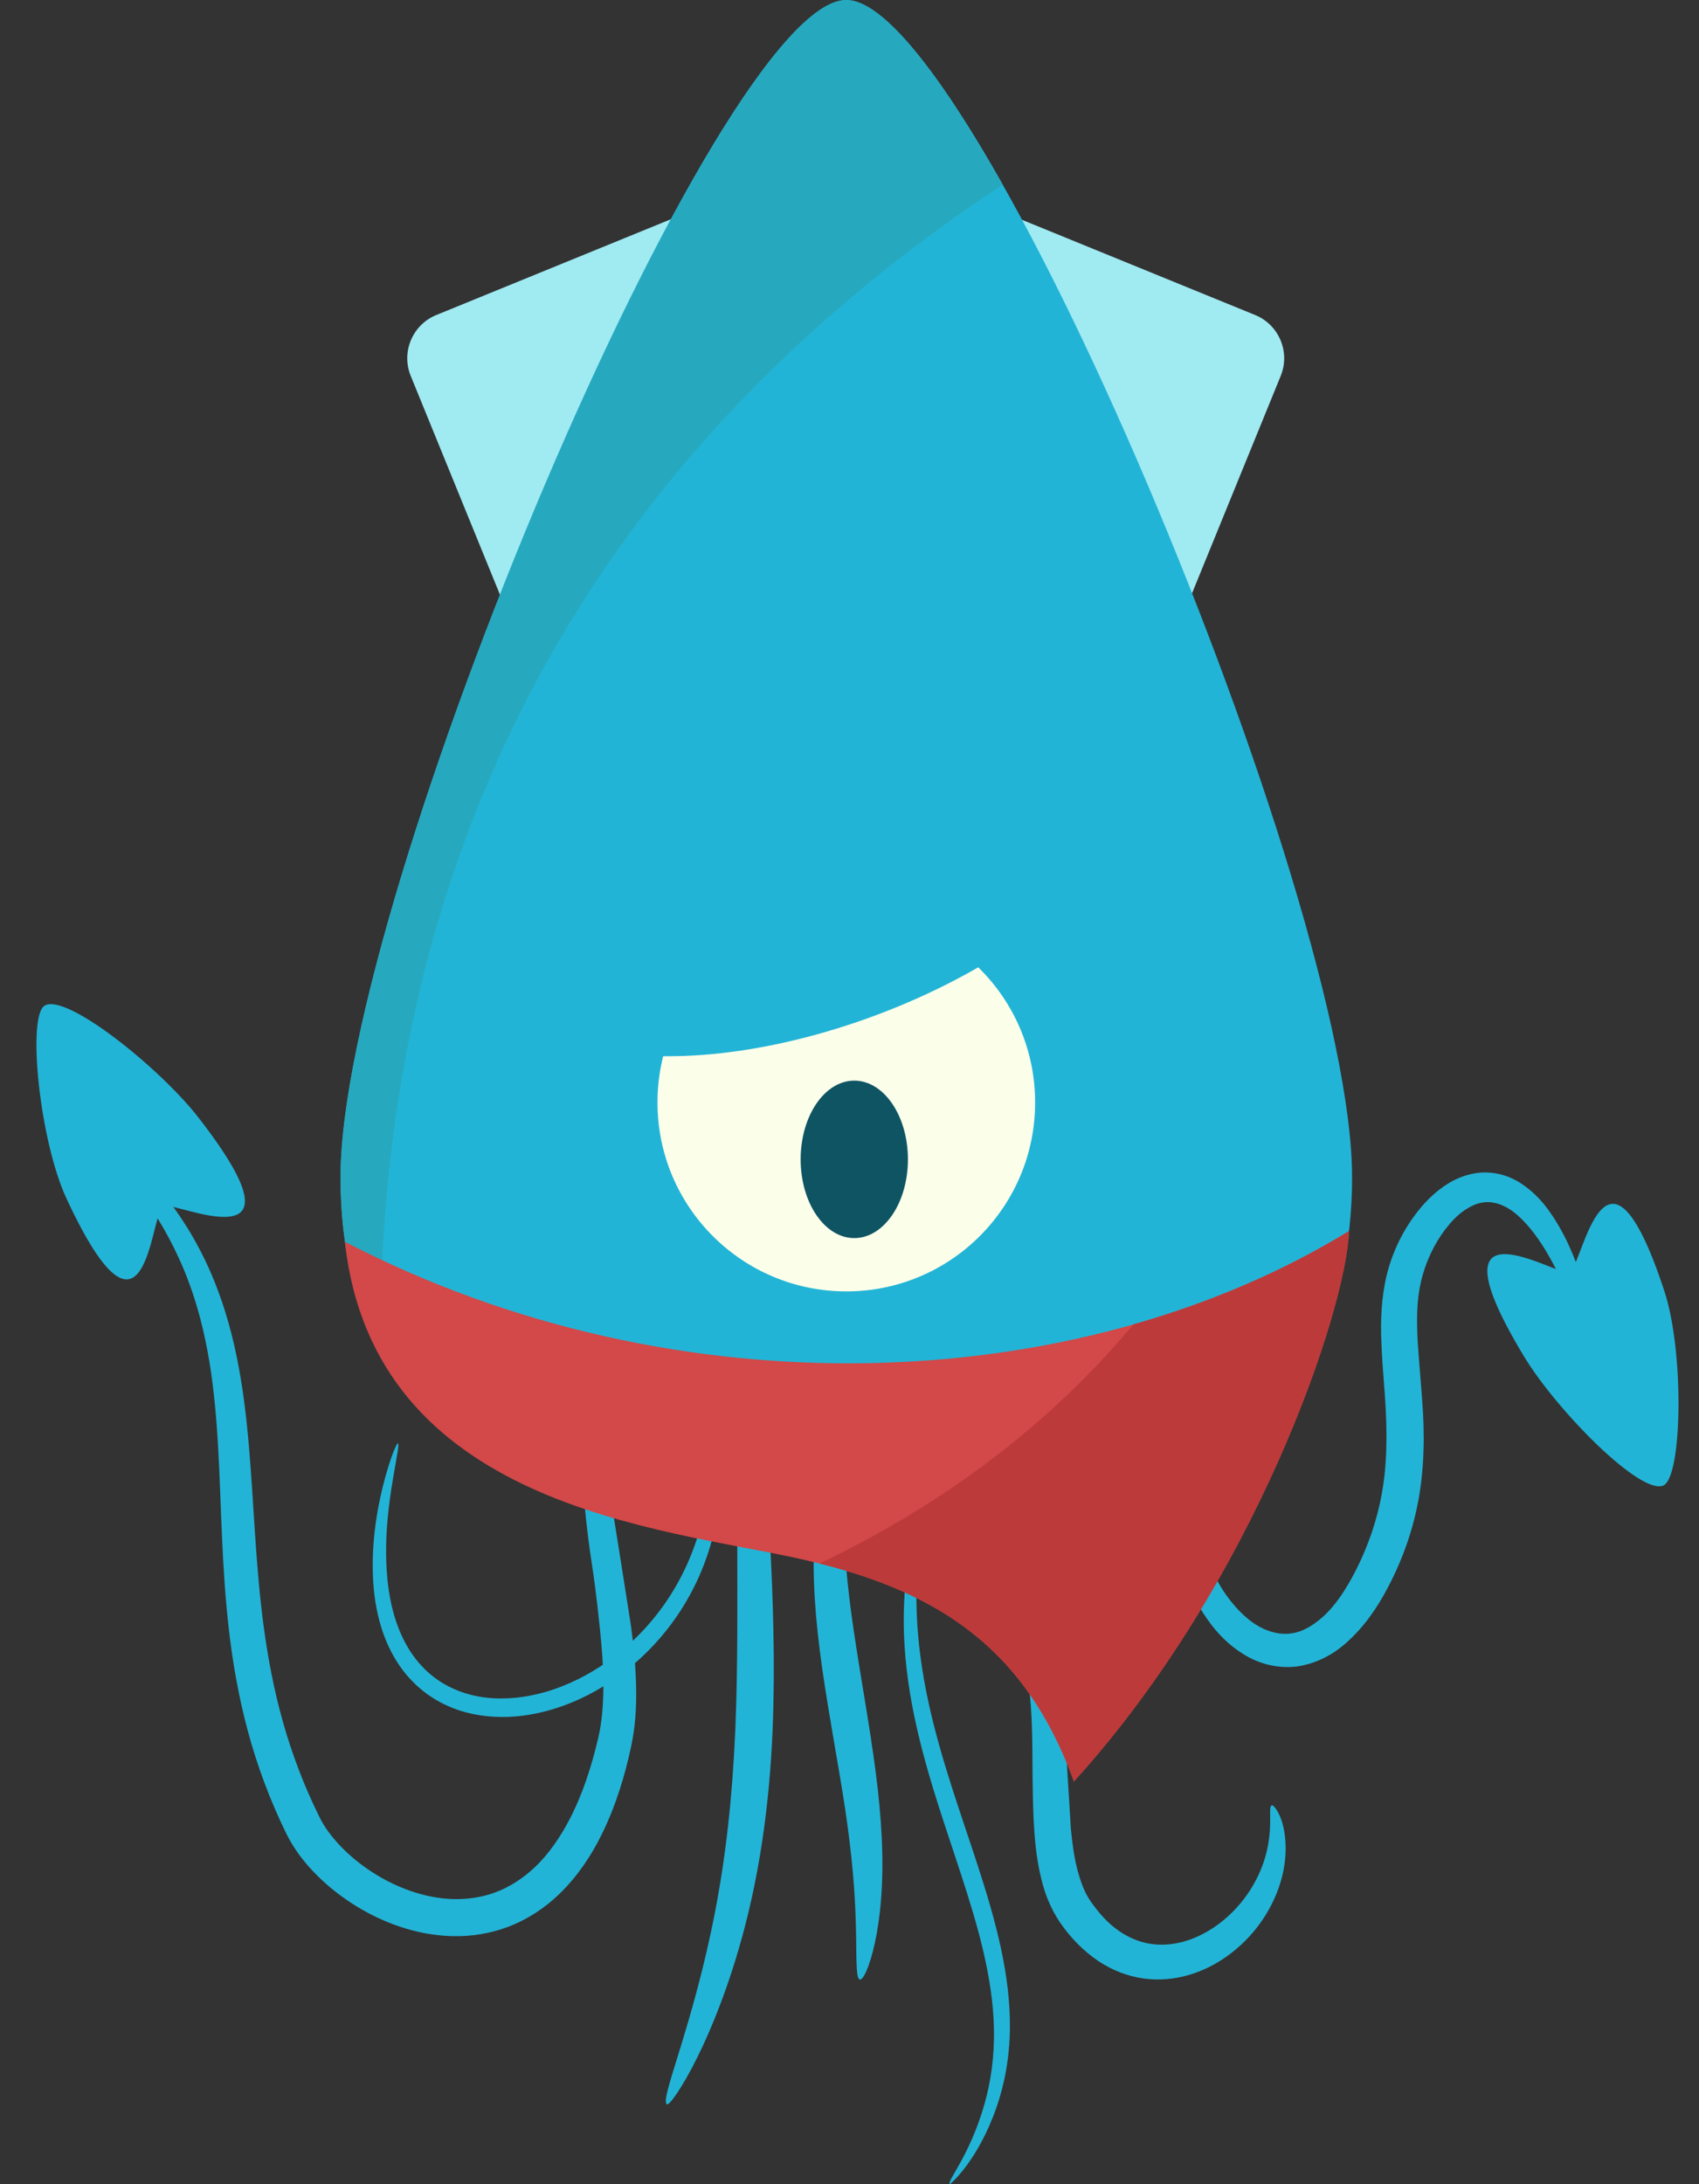 <?xml version="1.0" encoding="UTF-8" standalone="no"?>
<!-- Generator: Adobe Illustrator 16.0.4, SVG Export Plug-In . SVG Version: 6.00 Build 0)  -->

<svg
   xmlns:dc="http://purl.org/dc/elements/1.1/"
   xmlns:cc="http://creativecommons.org/ns#"
   xmlns:rdf="http://www.w3.org/1999/02/22-rdf-syntax-ns#"
   xmlns:svg="http://www.w3.org/2000/svg"
   xmlns="http://www.w3.org/2000/svg"
   xmlns:sodipodi="http://sodipodi.sourceforge.net/DTD/sodipodi-0.dtd"
   xmlns:inkscape="http://www.inkscape.org/namespaces/inkscape"
   version="1.1"
   id="squid"
   x="0px"
   y="0px"
   width="257.327mm"
   height="330.652mm"
   viewBox="0 0 911.788 1171.603"
   enable-background="new 0 0 738.37 1059.259"
   xml:space="preserve"
   inkscape:version="0.91 r13725"
   sodipodi:docname="logo.svg"><rect x="0" y="0" width="911.788" height="1171.603" fill="#333333" stroke="none"/><defs
     id="defs3579"><inkscape:path-effect
       effect="skeletal"
       id="path-effect4469"
       is_visible="true"
       pattern="m 103.459,-104.215 c 0,-2.76 2.24,-5 5,-5 2.76,0 5,2.24 5,5 0,2.76 -2.24,5 -5,5 -2.76,0 -5,-2.24 -5,-5 z"
       copytype="single_stretched"
       prop_scale="1"
       scale_y_rel="false"
       spacing="0"
       normal_offset="0"
       tang_offset="0"
       prop_units="false"
       vertical_pattern="false"
       fuse_tolerance="0" /><inkscape:path-effect
       effect="skeletal"
       id="path-effect4461"
       is_visible="true"
       pattern="m -3.803,-90.773 c 0,-2.76 2.24,-5 5,-5 2.76,0 5,2.24 5,5 0,2.76 -2.24,5 -5,5 -2.76,0 -5,-2.24 -5,-5 z"
       copytype="single_stretched"
       prop_scale="2"
       scale_y_rel="false"
       spacing="0"
       normal_offset="0"
       tang_offset="0"
       prop_units="false"
       vertical_pattern="false"
       fuse_tolerance="0" /><inkscape:path-effect
       effect="skeletal"
       id="path-effect4453"
       is_visible="true"
       pattern="m 54.703,-80.146 c 0,-2.76 2.24,-5 5,-5 2.76,0 5,2.24 5,5 0,2.76 -2.24,5 -5,5 -2.76,0 -5,-2.24 -5,-5 z"
       copytype="single_stretched"
       prop_scale="1"
       scale_y_rel="false"
       spacing="0"
       normal_offset="0"
       tang_offset="0"
       prop_units="false"
       vertical_pattern="false"
       fuse_tolerance="0" /><inkscape:path-effect
       effect="skeletal"
       id="path-effect4449"
       is_visible="true"
       pattern="m 83.957,-95.897 c 0,-2.76 2.24,-5 5,-5 2.76,0 5,2.24 5,5 0,2.76 -2.24,5 -5,5 -2.76,0 -5,-2.24 -5,-5 z"
       copytype="single_stretched"
       prop_scale="2"
       scale_y_rel="false"
       spacing="0"
       normal_offset="0"
       tang_offset="0"
       prop_units="false"
       vertical_pattern="false"
       fuse_tolerance="0" /><inkscape:path-effect
       effect="skeletal"
       id="path-effect4445"
       is_visible="true"
       pattern="m 103.459,-126.902 c 0,-2.76 2.24,-5 5,-5 2.76,0 5,2.24 5,5 0,2.76 -2.24,5 -5,5 -2.76,0 -5,-2.24 -5,-5 z"
       copytype="single_stretched"
       prop_scale="2"
       scale_y_rel="false"
       spacing="0"
       normal_offset="0"
       tang_offset="0"
       prop_units="false"
       vertical_pattern="false"
       fuse_tolerance="0" /><inkscape:path-effect
       effect="skeletal"
       id="path-effect4433"
       is_visible="true"
       pattern="m 59.579,-33.519 c 0,-2.76 2.24,-5 5,-5 2.76,0 5,2.24 5,5 0,2.76 -2.24,5 -5,5 -2.76,0 -5,-2.24 -5,-5 z"
       copytype="single_stretched"
       prop_scale="2"
       scale_y_rel="false"
       spacing="0"
       normal_offset="0"
       tang_offset="0"
       prop_units="false"
       vertical_pattern="false"
       fuse_tolerance="0" /><inkscape:path-effect
       effect="skeletal"
       id="path-effect4429"
       is_visible="true"
       pattern="m 118.086,-99.34 c 0,-2.76 2.24,-5 5,-5 2.76,0 5,2.24 5,5 0,2.76 -2.24,5 -5,5 -2.76,0 -5,-2.24 -5,-5 z"
       copytype="single_stretched"
       prop_scale="2"
       scale_y_rel="false"
       spacing="0"
       normal_offset="0"
       tang_offset="0"
       prop_units="false"
       vertical_pattern="false"
       fuse_tolerance="0" /><inkscape:path-effect
       effect="skeletal"
       id="path-effect4415"
       is_visible="true"
       pattern="M 0,5 C 0,2.24 2.24,0 5,0 7.76,0 10,2.24 10,5 10,7.76 7.76,10 5,10 2.24,10 0,7.76 0,5 Z"
       copytype="single_stretched"
       prop_scale="1"
       scale_y_rel="false"
       spacing="0"
       normal_offset="0"
       tang_offset="0"
       prop_units="false"
       vertical_pattern="false"
       fuse_tolerance="0" /><inkscape:path-effect
       effect="skeletal"
       id="path-effect4411"
       is_visible="true"
       pattern="M 0,5 C 0,2.24 2.24,0 5,0 7.76,0 10,2.24 10,5 10,7.76 7.76,10 5,10 2.24,10 0,7.76 0,5 Z"
       copytype="single_stretched"
       prop_scale="1"
       scale_y_rel="false"
       spacing="0"
       normal_offset="0"
       tang_offset="0"
       prop_units="false"
       vertical_pattern="false"
       fuse_tolerance="0" /><inkscape:path-effect
       effect="skeletal"
       id="path-effect4407"
       is_visible="true"
       pattern="M 0,5 C 0,2.24 2.24,0 5,0 7.76,0 10,2.24 10,5 10,7.76 7.76,10 5,10 2.24,10 0,7.76 0,5 Z"
       copytype="single_stretched"
       prop_scale="1"
       scale_y_rel="false"
       spacing="0"
       normal_offset="0"
       tang_offset="0"
       prop_units="false"
       vertical_pattern="false"
       fuse_tolerance="0" /><inkscape:path-effect
       effect="skeletal"
       id="path-effect4403"
       is_visible="true"
       pattern="M 0,5 C 0,2.24 2.24,0 5,0 7.76,0 10,2.24 10,5 10,7.76 7.76,10 5,10 2.24,10 0,7.76 0,5 Z"
       copytype="single_stretched"
       prop_scale="1"
       scale_y_rel="false"
       spacing="0"
       normal_offset="0"
       tang_offset="0"
       prop_units="false"
       vertical_pattern="false"
       fuse_tolerance="0" /><inkscape:path-effect
       effect="skeletal"
       id="path-effect4399"
       is_visible="true"
       pattern="M 0,5 C 0,2.24 2.24,0 5,0 7.76,0 10,2.24 10,5 10,7.76 7.76,10 5,10 2.24,10 0,7.76 0,5 Z"
       copytype="single_stretched"
       prop_scale="1"
       scale_y_rel="false"
       spacing="0"
       normal_offset="0"
       tang_offset="0"
       prop_units="false"
       vertical_pattern="false"
       fuse_tolerance="0" /></defs><sodipodi:namedview
     pagecolor="#ffffff"
     bordercolor="#666666"
     borderopacity="1"
     objecttolerance="10"
     gridtolerance="10"
     guidetolerance="10"
     inkscape:pageopacity="0"
     inkscape:pageshadow="2"
     inkscape:window-width="2016"
     inkscape:window-height="1336"
     id="namedview3577"
     showgrid="false"
     showguides="true"
     units="mm"
     showborder="true"
     inkscape:zoom="0.5801225"
     inkscape:cx="588.85382"
     inkscape:cy="556.78763"
     inkscape:window-x="169"
     inkscape:window-y="14"
     inkscape:window-maximized="0"
     inkscape:current-layer="squid"
     fit-margin-top="0"
     fit-margin-left="0"
     fit-margin-right="0"
     fit-margin-bottom="0"><inkscape:grid
       type="xygrid"
       id="grid4479"
       originx="88.832"
       originy="133.799" /></sodipodi:namedview><ellipse
     style="opacity:1;fill:#fbffea;fill-opacity:1;fill-rule:nonzero;stroke:none;stroke-width:1;stroke-linecap:butt;stroke-linejoin:miter;stroke-miterlimit:4;stroke-dasharray:none;stroke-opacity:1"
     id="path4521"
     cx="459.376"
     cy="595.346"
     rx="143.829"
     ry="132.859" /><path
     style="fill:#22b4d6;fill-opacity:1;fill-rule:evenodd;stroke:none;stroke-width:1;stroke-linecap:butt;stroke-linejoin:miter;stroke-miterlimit:4;stroke-dasharray:none;stroke-opacity:1"
     d="m 349.612,674.76 c 1.517,1.52 -7.964,9.349 -16.208,29.23 -3.468,8.339 -6.384,18.377 -8.026,30.543 -1.345,9.981 -1.732,20.732 -1.225,32.887 0.46,10.903 1.631,22.129 3.353,34.521 -0.299,-2.15 10.766,67.538 11.081,69.895 1.418,10.568 2.585,21.833 2.803,33.408 0.205,9.992 -0.374,20.587 -2.633,31.277 -3.305,15.601 -8.171,31.88 -15.867,47.479 -5.557,11.309 -12.94,22.439 -22.741,31.935 -7.768,7.497 -17.154,13.707 -27.769,17.705 -9.467,3.513 -19.581,5.135 -29.704,4.88 -9.776,-0.253 -19.415,-2.112 -28.583,-5.255 -7.847,-2.68 -15.387,-6.246 -22.488,-10.574 -0.995,-0.607 -1.981,-1.227 -2.955,-1.861 -7.532,-4.885 -14.508,-10.618 -20.682,-17.149 -5.523,-5.796 -10.466,-12.434 -14.223,-19.974 -8.884,-18.068 -15.736,-36.643 -20.746,-55.226 -4.825,-17.917 -7.97,-35.814 -10.02,-53.137 -2.054,-17.351 -3.098,-34.562 -3.821,-50.703 -0.813,-18.052 -1.148,-31.659 -2.089,-48.167 -0.94,-16.399 -2.272,-31.291 -4.636,-45.692 -2.642,-16.088 -6.394,-30.483 -11.289,-43.532 0,0 -1e-5,-2e-5 -1e-5,-2e-5 -6.281,-16.78 -14.291,-30.872 -22.094,-42.177 -20.45,-29.661 -38.002,-41.264 -36.098,-43.627 0.259,-0.321 19.994,8.521 43.841,37.808 9.12,11.212 18.571,25.591 26.228,43.179 -1e-5,0 1e-5,2e-5 1e-5,2e-5 5.935,13.654 10.657,28.818 14.08,45.646 3.059,15.026 5,30.51 6.444,47.208 1.418,16.332 2.19,30.974 3.365,48.356 1.081,15.929 2.421,32.736 4.671,49.344 2.248,16.587 5.454,33.562 10.174,50.334 4.888,17.392 11.436,34.743 19.813,51.571 2.603,5.316 6.437,10.308 10.902,15.071 5.006,5.288 10.78,10 17.074,14.097 0.815,0.528 1.637,1.045 2.466,1.55 5.918,3.603 12.141,6.564 18.544,8.756 7.467,2.544 15.116,4.08 22.636,4.276 7.721,0.208 15.378,-0.942 22.347,-3.505 7.83,-2.821 15.036,-7.551 21.18,-13.303 7.876,-7.338 14.105,-16.634 19.173,-26.401 6.997,-13.549 11.637,-28.335 15.079,-42.889 2.094,-8.77 2.756,-18.034 2.833,-27.18 0.07,-10.587 -0.769,-21.267 -1.834,-31.546 -4.197,-40.285 -5.042,-33.067 -8.602,-70.218 -1.224,-12.756 -1.869,-24.548 -1.738,-35.993 0.141,-12.768 1.297,-24.261 3.485,-34.835 2.67,-12.92 6.819,-23.549 11.462,-32.065 11.158,-20.42 22.75,-26.229 23.035,-25.943 z"
     id="path4427"
     inkscape:path-effect="#path-effect4429"
     inkscape:original-d="m 349.61218,674.75972 c -67.70526,67.57467 -3.5108,187.1922 -19.74727,259.77017 C 297.66432,1078.4684 185.98958,1026.4656 162.65884,979.29722 91.151345,834.72873 174.46831,707.36613 42.953695,601.44424"
     inkscape:connector-curvature="0"
     sodipodi:nodetypes="cssc" /><path
     style="fill:#22b4d6;fill-opacity:1;fill-rule:evenodd;stroke:none;stroke-width:1;stroke-linecap:butt;stroke-linejoin:miter;stroke-miterlimit:4;stroke-dasharray:none;stroke-opacity:1"
     d="m 649.078,758.583 c 1.871,1.194 -4.439,10.346 -6.87,29.075 -1.031,7.925 -1.239,17.341 0.386,27.914 0,0 0,2e-5 0,2e-5 2.28,14.466 7.987,32.086 20.161,45.958 4.384,4.956 9.536,9.509 15.35,12.139 4.83,2.2 10.364,3.305 15.354,2.382 5.601,-0.76 11.213,-4.171 16.4,-8.733 7.232,-6.471 12.805,-15.345 17.986,-25.423 6.745,-13.423 11.792,-28.234 14.237,-43.793 0.704,-4.396 1.198,-8.87 1.517,-13.421 0.612,-8.737 0.563,-17.579 0.174,-26.323 -0.71,-15.504 -1.764,-21.977 -2.396,-37.733 -0.555,-12.315 -0.096,-24.706 2.892,-36.961 3.326,-13.344 9.542,-25.341 17.62,-35.174 4.078,-5.02 8.871,-9.52 14.41,-13.108 5.31,-3.482 11.471,-5.785 18.023,-6.408 7.286,-0.53 14.097,1.268 19.713,4.432 7.848,4.505 13.541,10.739 17.684,16.669 7.177,10.102 11.791,20.847 14.958,29.584 10.176,27.912 10.358,45.197 9.217,45.49 -2.74,0.705 -6.651,-15.74 -19.25,-41.212 -3.924,-7.899 -9.073,-17.467 -15.823,-25.485 -3.988,-4.649 -8.605,-9.231 -13.847,-11.602 -3.47,-1.608 -7.439,-2.461 -11.008,-1.876 -3.388,0.399 -6.905,2.071 -10.326,4.412 -3.635,2.532 -6.913,5.985 -10.005,10.006 -6.135,8.087 -10.78,17.907 -13.162,28.595 -2.225,9.694 -2.241,20.229 -1.658,31.707 0.307,5.473 2.473,30.83 2.838,37.675 0.509,9.328 0.58,18.961 -0.117,28.721 -0.362,5.081 -0.928,10.138 -1.731,15.166 -2.891,17.815 -8.765,34.542 -16.629,49.546 -5.795,11.282 -13.104,21.932 -22.885,30.542 -7.232,6.447 -16.278,11.088 -26.311,12.54 -9.281,1.096 -18.163,-0.917 -25.56,-4.82 -8.463,-4.496 -15.099,-10.781 -20.132,-17.322 -13.885,-17.94 -18.984,-38.473 -19.963,-54.875 0,0 0,-10e-6 0,-10e-6 -0.762,-12.015 0.684,-22.518 3.016,-31.026 5.582,-20.357 15.035,-27.707 15.736,-27.259 z"
     id="path4431"
     inkscape:connector-curvature="0"
     inkscape:original-d="m 649.07754,758.58255 c -45.07482,70.61183 35.78047,188.27531 87.43296,87.76525 33.81051,-65.79154 6.44228,-116.65946 16.8597,-160.52238 10.41743,-43.86291 66.8034,-99.51734 102.52381,39.32261"
     inkscape:path-effect="#path-effect4433"
     sodipodi:nodetypes="cssc" /><path
     style="fill:#22b4d6;fill-opacity:1;fill-rule:evenodd;stroke:none;stroke-width:1;stroke-linecap:butt;stroke-linejoin:miter;stroke-miterlimit:4;stroke-dasharray:none;stroke-opacity:1"
     d="m 402.811,717.702 c 1.935,0.015 3.568,11.324 5.271,30.842 1.534,17.58 3.708,49.242 5.275,80.426 1.429,28.343 2.704,63.164 1.298,98.014 -0.036,0.903 -0.074,1.805 -0.114,2.705 -1.613,36.484 -6.248,69.138 -13.472,98.485 -15.905,64.472 -40.695,101.676 -43.11,100.574 -4.343,-1.982 14.042,-41.804 25.986,-104.328 5.509,-28.757 9.061,-59.939 10.617,-95.608 0.038,-0.878 0.075,-1.757 0.111,-2.638 1.345,-33.014 0.981,-69.365 0.995,-96.762 0.01,-34.203 0.536,-60.062 1.949,-80.77 1.341,-19.658 3.293,-30.955 5.195,-30.94 z"
     id="path4443"
     inkscape:path-effect="#path-effect4445"
     inkscape:original-d="m 402.81124,717.70164 c -1.25458,160.01317 20.84562,267.10065 -44.85195,411.04636"
     inkscape:connector-curvature="0" /><path
     style="fill:#22b4d6;fill-opacity:1;fill-rule:evenodd;stroke:none;stroke-width:1;stroke-linecap:butt;stroke-linejoin:miter;stroke-miterlimit:4;stroke-dasharray:none;stroke-opacity:1"
     d="m 452.844,765.299 c 1.882,0.523 1.195,8.147 0.513,21.018 -0.72,13.595 -1.206,30.413 0.629,52.891 1.907,23.246 5.423,43.976 10.107,72.608 -2e-5,-1.3e-4 0.016,0.1 0.016,0.1 4.617,28.029 8.07,51.152 9.135,74.869 1.061,23.255 -0.783,41.671 -3.707,55.193 -2.848,13.168 -6.359,20.154 -8.075,19.811 -1.9,-0.38 -1.814,-7.997 -1.991,-20.842 -0.191,-13.894 -0.729,-30.02 -3.482,-52.739 -3.044,-24.974 -6.609,-42.519 -11.615,-73.049 1e-5,5e-5 -0.017,-0.1 -0.017,-0.1 -4.588,-27.807 -7.548,-51.571 -7.698,-75.103 -0.161,-23.423 2.889,-42.043 6.698,-55.34 3.736,-13.045 7.808,-19.783 9.486,-19.316 z"
     id="path4447"
     inkscape:path-effect="#path-effect4449"
     inkscape:original-d="m 452.84435,765.29903 c -27.64773,99.40826 28.50408,197.06307 8.61887,296.48917"
     inkscape:connector-curvature="0" /><path
     style="fill:#22b4d6;fill-opacity:1;fill-rule:evenodd;stroke:none;stroke-width:1;stroke-linecap:butt;stroke-linejoin:miter;stroke-miterlimit:4;stroke-dasharray:none;stroke-opacity:1"
     d="m 494.266,813.803 c 1.885,0.45 -3.563,19.753 -2.279,51.853 0,0 0,10e-6 0,10e-6 0.562,14.127 2.453,29.812 6.323,47.623 3.145,14.471 7.315,29.087 12.446,45.151 3.771,11.798 7.411,22.385 11.559,34.908 0.965,2.913 1.915,5.807 2.85,8.698 4.771,14.735 8.902,28.665 11.963,42.819 3.242,14.965 4.947,29.074 4.854,42.666 -0.118,16.347 -2.996,30.739 -7.15,42.713 -10.235,29.406 -25.053,41.367 -25.051,41.368 -2.017,-1.468 10.664,-14.945 18.656,-43.384 3.263,-11.566 5.344,-25.214 4.965,-40.627 -0.31,-12.857 -2.275,-26.208 -5.624,-40.64 -3.18,-13.679 -7.339,-27.192 -12.111,-41.829 -0.936,-2.866 -1.883,-5.739 -2.844,-8.641 -4.044,-12.209 -7.814,-23.405 -11.419,-35.119 -5.013,-16.28 -9.005,-31.393 -11.826,-46.312 -3.478,-18.387 -4.776,-34.759 -4.552,-49.314 0,0 10e-6,-10e-6 10e-6,-10e-6 0.519,-33.294 8.562,-52.097 9.241,-51.935 z"
     id="path4451"
     inkscape:path-effect="#path-effect4453"
     inkscape:original-d="m 494.26567,813.80252 c -34.28966,143.56203 98.85027,243.24448 15.51397,357.80058"
     inkscape:connector-curvature="0" /><path
     style="fill:#22b4d6;fill-opacity:1;fill-rule:evenodd;stroke:none;stroke-width:1;stroke-linecap:butt;stroke-linejoin:miter;stroke-miterlimit:4;stroke-dasharray:none;stroke-opacity:1"
     d="m 516.776,851.441 c 0.093,-0.439 10.207,-3.877 25.297,6.166 5.914,4.008 11.813,10.048 16.401,18.303 3.955,7.107 6.855,15.145 8.902,24.125 1.977,8.567 3.187,17.421 4.02,26.953 0,0 0,10e-6 0,10e-6 -0.168,-1.898 3.335,54.31 3.294,53.878 0.735,7.651 1.723,15.332 3.627,22.527 0.756,2.773 1.603,5.483 2.603,8.039 1.22,3.119 2.65,5.964 4.397,8.438 4.518,6.496 9.591,12.07 15.387,15.991 4.942,3.384 10.402,5.7 15.855,6.644 5.389,0.986 11.022,0.698 16.298,-0.467 5.77,-1.271 11.256,-3.696 16.158,-6.66 12.093,-7.346 20.436,-17.896 25.401,-27.679 3.351,-6.62 5.2,-12.876 6.163,-18.367 2.259,-12.8 -0.045,-20.349 1.973,-21.022 0.978,-0.326 6.956,6.182 7.39,21.631 0.179,6.512 -0.76,14.319 -3.738,22.723 -4.381,12.406 -13.187,26.306 -27.878,36.74 -5.993,4.269 -13.042,7.889 -20.982,10.134 -7.336,2.069 -15.415,2.82 -23.683,1.693 -8.391,-1.198 -16.559,-4.296 -23.848,-9.097 -8.347,-5.544 -15.322,-12.777 -20.918,-20.919 -2.694,-3.955 -4.853,-8.12 -6.571,-12.381 -1.409,-3.495 -2.502,-7.008 -3.349,-10.458 -2.237,-8.877 -3.296,-17.65 -3.877,-25.887 -1.247,-17.288 -0.842,-40.84 -1.246,-54.453 0,0 0,-2e-5 0,-2e-5 -0.283,-9.174 -0.777,-17.263 -1.908,-25.069 -1.208,-8.164 -2.84,-15.048 -5.393,-21.204 -2.902,-7.01 -6.638,-12.387 -10.707,-16.386 -10.382,-10.42 -19.68,-11.039 -19.07,-13.935 z"
     id="path4459"
     inkscape:path-effect="#path-effect4461"
     inkscape:original-d="m 516.77622,851.44083 c 72.63781,15.32069 29.51647,129.49948 60.33209,174.10117 44.75628,64.7791 124.26632,-0.7699 105.44596,-57.23099"
     inkscape:connector-curvature="0"
     sodipodi:nodetypes="csc" /><path
     style="fill:#22b4d6;fill-opacity:1;fill-rule:evenodd;stroke:none;stroke-width:1;stroke-linecap:butt;stroke-linejoin:miter;stroke-miterlimit:4;stroke-dasharray:none;stroke-opacity:1"
     d="m 379.131,746.638 c -0.582,0.138 12.155,22.661 6.255,63.489 0,-10e-6 0,1e-5 0,1e-5 -2.336,16.095 -8.019,34.456 -19.088,52.126 -8.494,13.554 -20.041,26.514 -34.634,37.04 -10.484,7.576 -22.556,13.872 -35.782,17.738 -2.101,0.614 -4.216,1.163 -6.342,1.643 -14.083,3.211 -28.582,3.168 -41.89,-0.878 -6.627,-2.037 -12.801,-5.091 -18.25,-8.998 -5.91,-4.25 -10.856,-9.431 -14.771,-15.05 -4.657,-6.699 -7.896,-13.941 -10.071,-21.038 -2.847,-9.284 -4.056,-18.52 -4.411,-26.943 0,0 0,-2e-5 0,-2e-5 -0.911,-21.982 3.35,-41.52 6.499,-53.015 3.357,-12.254 6.286,-18.714 6.91,-18.536 0.835,0.238 -0.684,7.104 -2.735,19.454 -1.894,11.407 -4.847,31.032 -3.073,51.617 1e-5,0 1e-5,10e-6 1e-5,10e-6 0.679,7.929 2.096,16.48 4.94,24.793 2.171,6.342 5.199,12.703 9.362,18.377 3.48,4.755 7.791,9.106 12.826,12.591 4.637,3.221 9.925,5.736 15.595,7.416 11.398,3.423 24.176,3.286 36.87,0.457 1.921,-0.432 3.834,-0.927 5.74,-1.483 11.986,-3.497 23.096,-9.246 32.872,-16.143 13.58,-9.597 24.52,-21.478 32.736,-33.934 10.702,-16.217 16.647,-33.301 19.574,-48.438 0,0 0,-10e-6 0,-10e-6 7.45,-38.399 -2.327,-61.53 0.868,-62.289 z"
     id="path4467"
     inkscape:path-effect="#path-effect4469"
     inkscape:original-d="M 379.13092,746.63848 C 422.49764,929.20749 149.11493,1000.6423 213.55591,774.21886"
     inkscape:connector-curvature="0" /><path
     style="opacity:1;fill:#22b4d6;fill-opacity:1;fill-rule:nonzero;stroke:none;stroke-width:1000;stroke-linecap:butt;stroke-linejoin:miter;stroke-miterlimit:4;stroke-dasharray:none;stroke-opacity:1"
     d="m 106.444,599.377 c 63.684,81.836 -13.802,44.309 -18.915,47.453 -6.887,4.234 -8.582,89.005 -51.85,-3.951 -14.425,-30.991 -21.212,-97.641 -11.751,-103.457 11.438,-7.031 61.793,33.326 82.516,59.955 z"
     id="path4485"
     inkscape:connector-curvature="0"
     sodipodi:nodetypes="sssss"
     inkscape:transform-center-x="4.5489218"
     inkscape:transform-center-y="-13.009011" /><g
     id="wings_1_"
     transform="translate(88.832,-21.455)"><g
       id="right_1_"><path
         d="m 248.566,301.502 c -5.196,12.73 0.969,27.397 13.7,32.593 l 226.221,92.329 c 12.73,5.196 27.397,-0.969 32.594,-13.7 l 77.416,-189.685 c 5.195,-12.73 -0.97,-27.397 -13.7,-32.593 L 358.575,98.12 c -12.73,-5.196 -27.397,0.969 -32.593,13.7 l -77.416,189.682 z"
         id="path3522"
         inkscape:connector-curvature="0"
         style="fill:#a0eaf2" /></g><g
       id="left_1_"><path
         d="m 481.498,301.503 c 5.195,12.73 -0.97,27.397 -13.7,32.593 l -226.221,92.329 c -12.73,5.196 -27.397,-0.969 -32.593,-13.7 L 131.568,223.04 c -5.196,-12.73 0.969,-27.397 13.7,-32.593 L 371.489,98.12 c 12.73,-5.196 27.397,0.969 32.593,13.7 l 77.416,189.683 z"
         id="path3525"
         inkscape:connector-curvature="0"
         style="fill:#a0eaf2" /></g></g><g
     id="fingers"
     display="none"
     style="display:none"
     transform="translate(88.832,-21.455)"><g
       display="inline"
       id="g3528"
       style="display:inline"><path
         d="m 203.823,609.804 c 0,-11.462 0,-11.462 0,-11.462 2,-12.086 1.309,-23.673 -1.361,-25.748 -2.669,-2.075 -24.168,21.094 -47.8,51.488 L 42.957,767.762 c -23.632,30.395 -19.337,73.63 9.537,96.08 28.874,22.45 71.836,15.951 95.468,-14.443 l 56.932,-73.22 c 23.632,-30.394 25.85,-81.73 4.976,-114.081 -0.001,0 -6.047,-9.31 -6.047,-52.294 z"
         id="path3530"
         inkscape:connector-curvature="0"
         style="fill:#111a2c" /></g><g
       display="inline"
       id="g3532"
       style="display:inline"><path
         d="m 243.674,709.733 c -16.315,-23.879 -37.996,-13.038 -48.178,24.091 l -46.373,169.088 c -10.183,37.129 10.345,75.422 45.618,85.095 35.272,9.674 72.463,-12.789 82.646,-49.918 L 305.86,834.27 C 316.042,797.14 259.989,733.612 243.674,709.733 Z"
         id="path3534"
         inkscape:connector-curvature="0"
         style="fill:#111a2c" /></g><g
       display="inline"
       id="g3536"
       style="display:inline"><path
         d="m 366.347,772.741 c -24.094,0 -24.094,0 -24.094,0 -23.887,-9 -43.43,16.344 -43.43,54.844 l 0,140.156 c 0,38.5 29.925,70 66.5,70 36.575,0 66.5,-31.5 66.5,-70 l 0,-139.24 c 0,-38.5 -18.98,-63.761 -42.178,-55.761 0,10e-4 0,10e-4 -23.298,10e-4 z"
         id="path3538"
         inkscape:connector-curvature="0"
         style="fill:#111a2c" /></g><g
       display="inline"
       id="g3540"
       style="display:inline"><path
         d="m 536.542,731.188 c -9.212,-37.382 -30.104,-47.799 -46.43,-23.148 -16.326,24.651 -74.246,89.306 -65.035,126.688 l 25.45,103.281 c 9.212,37.382 45.804,60.807 81.316,52.057 35.513,-8.751 57.032,-46.496 47.82,-83.878 l -43.121,-175 z"
         id="path3542"
         inkscape:connector-curvature="0"
         style="fill:#111a2c" /></g><g
       display="inline"
       id="g3544"
       style="display:inline"><path
         d="m 581.353,647.493 c -29.016,-25.305 -52.53,-43.521 -52.53,-40.479 0,0 0,0 0,2.79 0,48.12 -12.463,64.887 -12.463,64.887 -22.949,30.912 -17.994,76.908 11.021,102.213 L 598.2,838.67 c 29.016,25.305 72.423,23.456 96.463,-4.109 24.04,-27.564 19.976,-70.821 -9.04,-96.126 l -104.27,-90.942 z"
         id="path3546"
         inkscape:connector-curvature="0"
         style="fill:#111a2c" /></g></g><path
     id="body_1_"
     d="m 454.179,0 c -68.81,0 -271.429,481.522 -271.429,631.428 0,149.906 121.522,191.429 271.429,191.429 149.905,0 271.429,-41.522 271.429,-191.429 C 725.608,481.521 522.989,0 454.179,0 Z m 0,692.682 c -55.964,0 -101.333,-45.368 -101.333,-101.333 0,-55.964 45.369,-101.333 101.333,-101.333 55.965,0 101.333,45.369 101.333,101.333 0,55.965 -45.368,101.333 -101.333,101.333 z"
     inkscape:connector-curvature="0"
     style="fill:#22b4d6" /><path
     id="highlight"
     d="m 454.179,0 c -68.81,0 -271.429,481.522 -271.429,631.428 0,37.477 7.595,68.18 21.331,93.153 -1.005,-193.066 57.573,-443.372 334.042,-625.54 C 504.449,39.351 473.847,0 454.179,0 Z"
     inkscape:connector-curvature="0"
     style="fill:#26a9bf" /><circle
     id="little_circle_2_"
     display="none"
     cx="454.179"
     cy="591.349"
     r="101.333"
     style="display:none;fill:none" /><circle
     id="big_circle"
     display="none"
     cx="455.179"
     cy="588.349"
     r="162.445"
     style="display:none;fill:none" /><path
     id="shadow_1_"
     display="none"
     d="m 189.655,677.286 c 15.571,131.32 166.294,174.896 239,194 68.506,18 99.574,57.604 127,128 97.442,-99.312 162.47,-289.062 164,-328 -144.197,81.838 -351.053,91.884 -530,6 z"
     inkscape:connector-curvature="0"
     style="display:none" /><path
     id="bandana_2_"
     d="m 185.083,666.079 c 15.571,141.862 169.47,153.575 243.124,169.826 68.954,15.215 120.689,43.608 148.115,119.655 97.442,-107.285 146.12,-253.172 147.65,-295.237 -144.196,88.408 -359.942,98.535 -538.889,5.756 z"
     inkscape:connector-curvature="0"
     style="fill:#d34848;fill-opacity:1" /><path
     id="shading"
     d="m 608.278,710.379 c -36.596,43.771 -90.099,90.88 -168.432,128.27 63.141,15.87 110.617,45.206 136.476,116.911 97.442,-107.285 146.12,-253.172 147.65,-295.237 -34.886,21.388 -73.968,38.18 -115.694,50.056 z"
     inkscape:connector-curvature="0"
     style="fill:#bd3a3a;fill-opacity:1" /><ellipse
     style="opacity:1;fill:#0f5463;fill-opacity:1;fill-rule:nonzero;stroke:none;stroke-width:1000;stroke-linecap:square;stroke-linejoin:miter;stroke-miterlimit:4;stroke-dasharray:none;stroke-opacity:1"
     id="path4391"
     cx="458.461"
     cy="621.866"
     rx="28.787"
     ry="42.232" /><ellipse
     style="opacity:1;fill:#22b4d6;fill-opacity:1;fill-rule:nonzero;stroke:none;stroke-width:1000;stroke-linecap:square;stroke-linejoin:miter;stroke-miterlimit:4;stroke-dasharray:none;stroke-opacity:1"
     id="path4425"
     cx="300.12"
     cy="588.974"
     rx="178.415"
     ry="82.857"
     transform="matrix(0.942,-0.334,0.27,0.963,0,0)" /><path
     inkscape:transform-center-y="16.746664"
     inkscape:transform-center-x="-2.3657821"
     sodipodi:nodetypes="sssss"
     inkscape:connector-curvature="0"
     id="path4523"
     d="m 817.845,727.501 c -53.611,-88.761 18.92,-42.377 24.368,-44.897 7.338,-3.394 18.996,-87.377 51.025,10.025 10.678,32.473 9.575,99.459 -0.504,104.121 -12.186,5.637 -57.443,-40.366 -74.888,-69.249 z"
     style="opacity:1;fill:#22b4d6;fill-opacity:1;fill-rule:nonzero;stroke:none;stroke-width:1000;stroke-linecap:butt;stroke-linejoin:miter;stroke-miterlimit:4;stroke-dasharray:none;stroke-opacity:1" /></svg>
